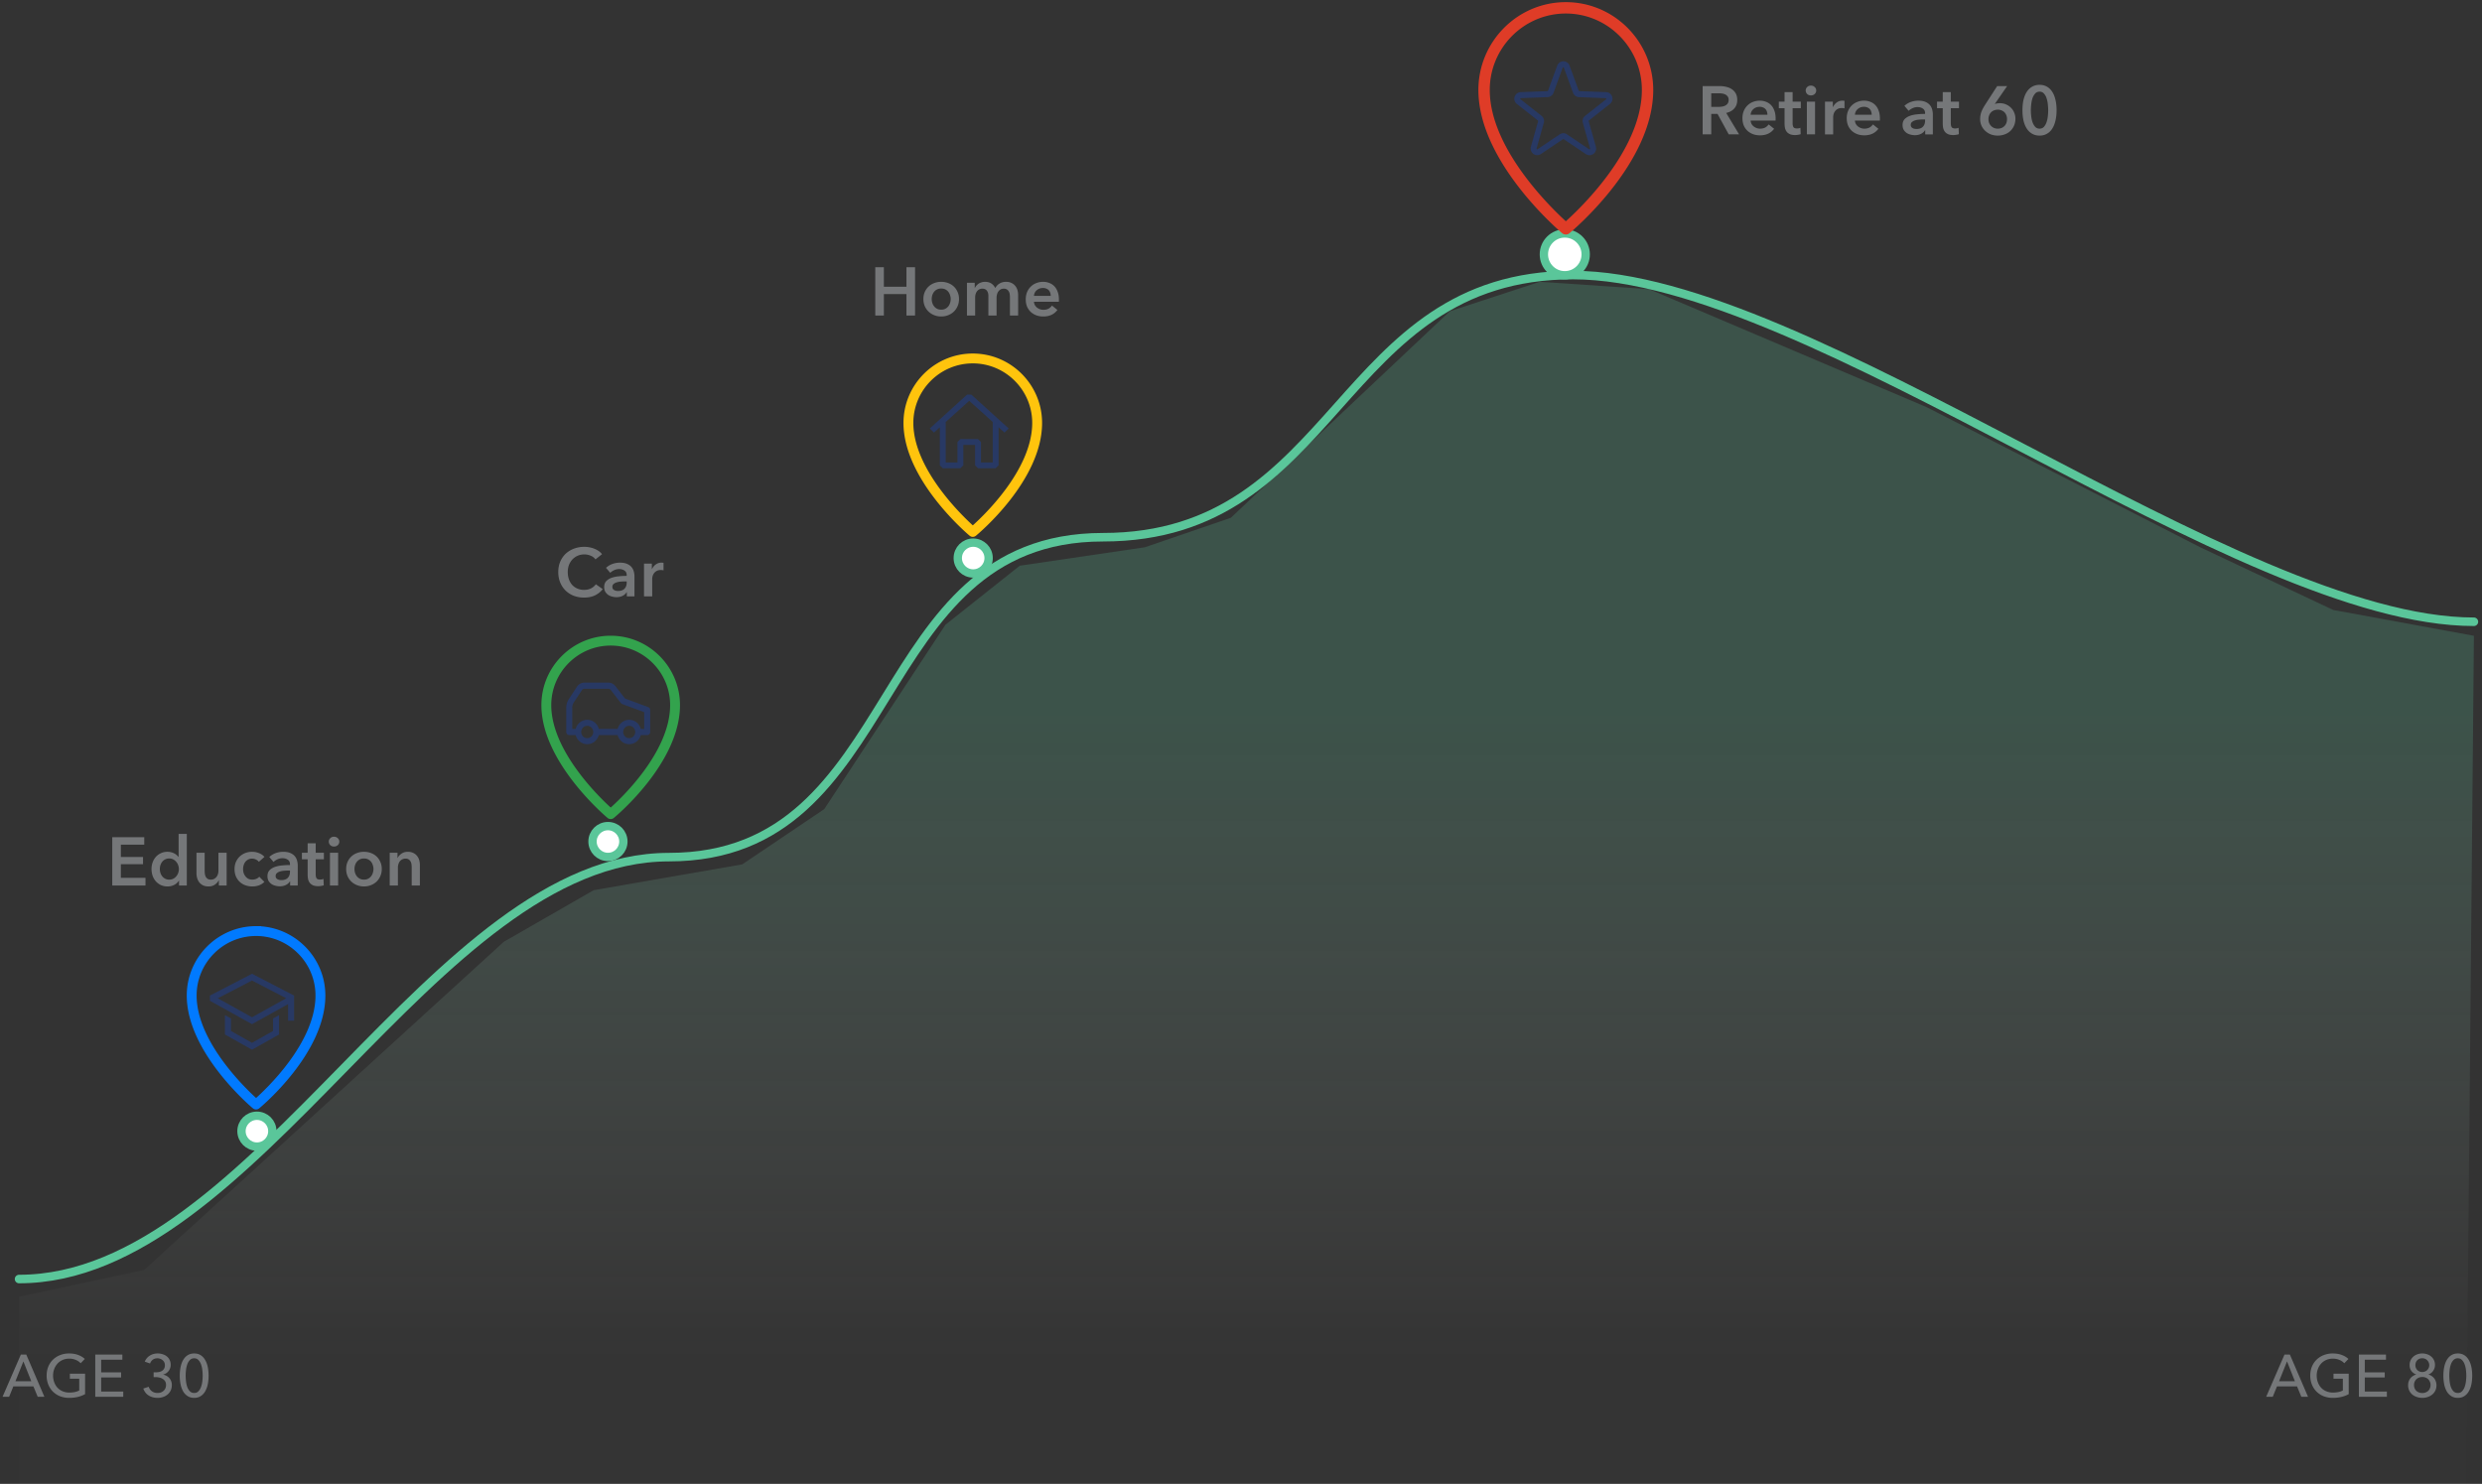 <svg viewBox="0 0 582 348" fill="none" xmlns="http://www.w3.org/2000/svg"><rect x="0" y="0" width="582" height="348" fill="#333333" stroke="none"/><path d="M399.253 20.185h3.936a6.79 6.79 0 011.552.176c.501.107.944.288 1.328.544.395.256.709.592.944 1.008.235.416.352.923.352 1.52 0 .822-.235 1.494-.704 2.016-.459.512-1.088.86-1.888 1.04l3.024 5.024h-2.432l-2.624-4.8h-1.472v4.8h-2.016V20.185zm3.664 4.88c.288 0 .576-.02.864-.064.288-.042.544-.122.768-.24.235-.117.427-.282.576-.496.149-.224.224-.506.224-.848 0-.309-.069-.56-.208-.752a1.526 1.526 0 00-.528-.48 2.215 2.215 0 00-.736-.24 4.97 4.97 0 00-.784-.064h-1.824v3.184h1.648zm11.523 1.84c0-.245-.037-.48-.112-.704a1.526 1.526 0 00-.32-.592 1.505 1.505 0 00-.576-.4 1.847 1.847 0 00-.8-.16c-.576 0-1.067.176-1.472.528-.395.342-.613.784-.656 1.328h3.936zm1.92.864v.256c0 .086-.005.171-.016.256h-5.84c.021.278.091.534.208.768.128.224.293.422.496.592.203.16.432.288.688.384.256.096.523.144.8.144.48 0 .885-.085 1.216-.256.331-.18.603-.426.816-.736l1.28 1.024c-.757 1.024-1.856 1.536-3.296 1.536-.597 0-1.147-.09-1.648-.272a4.089 4.089 0 01-1.312-.8 3.724 3.724 0 01-.864-1.248c-.203-.5-.304-1.066-.304-1.696 0-.618.101-1.178.304-1.68.213-.512.501-.944.864-1.296a3.69 3.69 0 011.28-.832 4.27 4.27 0 011.616-.304c.533 0 1.024.091 1.472.272.459.171.853.432 1.184.784.331.342.587.774.768 1.296.192.512.288 1.115.288 1.808zm.756-2.4v-1.536h1.344V21.61h1.888v2.224h1.92v1.536h-1.92v3.568c0 .342.058.624.176.848.128.224.405.336.832.336.128 0 .266-.01.416-.032.149-.032.282-.074.4-.128l.064 1.504a2.847 2.847 0 01-.608.144 3.762 3.762 0 01-.672.064c-.512 0-.928-.069-1.248-.208a2.059 2.059 0 01-.768-.592 2.413 2.413 0 01-.384-.864 5.552 5.552 0 01-.096-1.056V25.37h-1.344zm6.573-1.536h1.92v7.68h-1.92v-7.68zm-.272-2.608c0-.309.112-.576.336-.8.235-.234.528-.352.88-.352s.645.112.88.336c.245.214.368.486.368.816 0 .331-.123.608-.368.832-.235.214-.528.32-.88.32s-.645-.112-.88-.336a1.146 1.146 0 01-.336-.816zm4.521 2.608h1.84v1.28h.032c.214-.448.512-.81.896-1.088a2.235 2.235 0 011.584-.4c.086 0 .16.011.224.032v1.76a2.598 2.598 0 00-.336-.064 2.063 2.063 0 00-.256-.016c-.437 0-.789.08-1.056.24-.266.16-.474.352-.624.576-.149.224-.25.454-.304.688a2.7 2.7 0 00-.08.56v4.112h-1.92v-7.68zm10.955 3.072c0-.245-.037-.48-.112-.704a1.513 1.513 0 00-.32-.592 1.505 1.505 0 00-.576-.4 1.844 1.844 0 00-.8-.16c-.576 0-1.066.176-1.472.528-.394.342-.613.784-.656 1.328h3.936zm1.92.864v.256c0 .086-.005.171-.016.256h-5.84c.022.278.091.534.208.768.128.224.294.422.496.592.203.16.432.288.688.384.256.096.523.144.8.144.48 0 .886-.085 1.216-.256.331-.18.603-.426.816-.736l1.28 1.024c-.757 1.024-1.856 1.536-3.296 1.536-.597 0-1.146-.09-1.648-.272a4.1 4.1 0 01-1.312-.8 3.753 3.753 0 01-.864-1.248c-.202-.5-.304-1.066-.304-1.696 0-.618.102-1.178.304-1.68.214-.512.502-.944.864-1.296a3.7 3.7 0 011.28-.832 4.274 4.274 0 011.616-.304c.534 0 1.024.091 1.472.272.459.171.854.432 1.184.784.331.342.587.774.768 1.296.192.512.288 1.115.288 1.808zm10.628 2.768h-.048c-.192.342-.502.624-.928.848-.427.214-.912.32-1.456.32-.31 0-.635-.042-.976-.128a2.942 2.942 0 01-.928-.384 2.57 2.57 0 01-.704-.736c-.182-.309-.272-.688-.272-1.136 0-.576.16-1.034.48-1.376.33-.34.752-.602 1.264-.784a6.824 6.824 0 011.696-.352 18.173 18.173 0 011.84-.096v-.192c0-.48-.176-.832-.528-1.056-.342-.234-.752-.352-1.232-.352-.406 0-.795.086-1.168.256-.374.171-.683.38-.928.624l-.992-1.168a4.34 4.34 0 011.504-.912 5.222 5.222 0 011.744-.304c.682 0 1.242.096 1.68.288.448.192.8.443 1.056.752.256.31.432.656.528 1.04.106.384.16.768.16 1.152v4.672h-1.792v-.976zm-.032-2.528h-.432c-.31 0-.635.016-.976.048-.342.022-.656.08-.944.176a1.864 1.864 0 00-.72.384c-.192.16-.288.384-.288.672 0 .182.037.336.112.464.085.118.192.214.32.288.128.075.272.128.432.16.16.032.32.048.48.048.661 0 1.162-.176 1.504-.528.341-.352.512-.832.512-1.44v-.272zm2.8-2.64v-1.536h1.344V21.61h1.888v2.224h1.92v1.536h-1.92v3.568c0 .342.059.624.176.848.128.224.406.336.832.336.128 0 .267-.01.416-.032.15-.032.283-.074.4-.128l.064 1.504c-.17.064-.373.112-.608.144a3.745 3.745 0 01-.672.064c-.512 0-.928-.069-1.248-.208a2.059 2.059 0 01-.768-.592 2.448 2.448 0 01-.384-.864 5.552 5.552 0 01-.096-1.056V25.37h-1.344zm16.446-5.184l-2.896 4.192.016.016c.149-.064.336-.112.56-.144.235-.032.448-.048.64-.048.501 0 .971.096 1.408.288.437.182.821.438 1.152.768a3.3 3.3 0 01.768 1.152c.192.438.288.912.288 1.424 0 .598-.107 1.142-.32 1.632-.213.491-.507.912-.88 1.264a3.68 3.68 0 01-1.312.784 4.479 4.479 0 01-1.616.288 4.572 4.572 0 01-1.648-.288 4.167 4.167 0 01-1.312-.832 3.888 3.888 0 01-.88-1.232 3.902 3.902 0 01-.304-1.536c0-.32.027-.618.08-.896.053-.288.128-.56.224-.816.107-.266.229-.533.368-.8.149-.266.315-.544.496-.832l2.832-4.384h2.336zm-4.384 7.776c0 .3.048.582.144.848.107.267.256.502.448.704.192.203.421.363.688.48a2.2 2.2 0 00.896.176c.651 0 1.173-.202 1.568-.608.405-.416.608-.96.608-1.632 0-.32-.053-.613-.16-.88a1.822 1.822 0 00-.432-.704 2.02 2.02 0 00-.688-.448 2.05 2.05 0 00-.864-.176c-.32 0-.619.054-.896.16a1.996 1.996 0 00-1.152 1.168c-.107.278-.16.582-.16.912zm15.974-2.112c0 .918-.091 1.744-.272 2.48-.171.736-.427 1.36-.768 1.872a3.487 3.487 0 01-1.248 1.184c-.491.278-1.056.416-1.696.416-.64 0-1.211-.138-1.712-.416a3.605 3.605 0 01-1.264-1.184c-.342-.512-.603-1.136-.784-1.872-.171-.736-.256-1.562-.256-2.48 0-.917.085-1.744.256-2.48.181-.736.442-1.36.784-1.872a3.606 3.606 0 011.264-1.184c.501-.277 1.072-.416 1.712-.416.64 0 1.205.14 1.696.416.501.278.917.672 1.248 1.184.341.512.597 1.136.768 1.872.181.736.272 1.563.272 2.48zm-1.968 0c0-.394-.027-.842-.08-1.344a6.167 6.167 0 00-.288-1.424 2.99 2.99 0 00-.608-1.12 1.31 1.31 0 00-1.04-.464c-.438 0-.79.155-1.056.464a3.145 3.145 0 00-.624 1.12 7.432 7.432 0 00-.288 1.424c-.054.502-.08.95-.08 1.344 0 .395.026.843.08 1.344.053.502.149.971.288 1.408.149.438.357.811.624 1.12.266.3.618.448 1.056.448.426 0 .773-.149 1.04-.448.266-.309.469-.682.608-1.12.149-.437.245-.906.288-1.408.053-.5.08-.949.08-1.344z" fill="#757779"/><path opacity=".2" fill-rule="evenodd" clip-rule="evenodd" d="M4.465 304.096l29.332-6.252 84.33-76.964 21.082-12.107 34.831-6.053 19.249-12.972 28.416-43.238 17.415-13.836 29.332-4.324 20.166-6.918 51.331-48.427 21.082-6.918 25.665 1.73 65.08 27.672 64.164 32.861 31.165 14.701 32.998 6.053L578.27 348H4.466v-43.904z" fill="url(#paint0_linear)"/><path d="M2.138 327.584H.598l4.298-9.912h1.26l4.256 9.912H8.844l-1.008-2.436H3.132l-.994 2.436zm1.484-3.654h3.71l-1.848-4.648-1.862 4.648zm15.293-4.214a3.222 3.222 0 00-1.148-.784 3.873 3.873 0 00-1.54-.294c-.578 0-1.101.108-1.568.322-.466.206-.863.49-1.19.854a3.88 3.88 0 00-.756 1.274 4.335 4.335 0 00-.266 1.526c0 .551.089 1.069.266 1.554.178.486.43.91.756 1.274.327.355.728.635 1.204.84a3.978 3.978 0 001.596.308c.467 0 .896-.042 1.288-.126a3.744 3.744 0 001.022-.364v-2.758h-2.198v-1.176h3.57v4.802a7.17 7.17 0 01-1.708.644 8.515 8.515 0 01-2.016.224 5.903 5.903 0 01-2.142-.378 5.062 5.062 0 01-1.666-1.078 4.99 4.99 0 01-1.092-1.652 5.567 5.567 0 01-.392-2.114c0-.774.131-1.479.392-2.114.271-.644.64-1.19 1.106-1.638a5.06 5.06 0 011.68-1.064 5.713 5.713 0 012.1-.378c.794 0 1.498.117 2.114.35.626.234 1.144.546 1.554.938l-.966 1.008zm4.807 6.636h5.18v1.232h-6.566v-9.912h6.356v1.218h-4.97v2.968h4.676v1.19h-4.676v3.304zm12.3-4.508h.434c.28 0 .55-.023.812-.07.27-.056.509-.144.714-.266a1.44 1.44 0 00.49-.518c.13-.214.196-.48.196-.798 0-.252-.047-.476-.14-.672a1.442 1.442 0 00-.392-.518 1.665 1.665 0 00-.56-.322 1.72 1.72 0 00-.658-.126c-.42 0-.78.108-1.078.322-.29.215-.509.514-.658.896l-1.232-.434a2.907 2.907 0 011.162-1.4c.541-.345 1.162-.518 1.862-.518.41 0 .798.061 1.162.182.373.112.7.28.98.504.28.224.5.504.658.84.168.336.252.724.252 1.162 0 .28-.047.542-.14.784a2.156 2.156 0 01-.364.658c-.15.196-.331.364-.546.504-.215.14-.448.243-.7.308v.028c.29.056.555.154.798.294.252.14.467.318.644.532.177.206.317.444.42.714.103.271.154.565.154.882 0 .495-.093.934-.28 1.316a2.822 2.822 0 01-.742.938 3.239 3.239 0 01-1.064.574 3.945 3.945 0 01-1.232.196c-.784 0-1.475-.177-2.072-.532-.597-.354-1.031-.905-1.302-1.652l1.26-.42c.15.43.401.78.756 1.05.364.271.807.406 1.33.406.252 0 .495-.037.728-.112a1.98 1.98 0 00.644-.364c.187-.158.336-.354.448-.588.112-.233.168-.508.168-.826 0-.345-.075-.634-.224-.868a1.693 1.693 0 00-.588-.56 2.23 2.23 0 00-.798-.308 4.14 4.14 0 00-.882-.098h-.42v-1.12zm9.516-4.424c.588 0 1.092.136 1.512.406.43.271.78.644 1.05 1.12.28.467.486 1.018.616 1.652.13.635.196 1.312.196 2.03 0 .728-.065 1.41-.196 2.044a5.417 5.417 0 01-.616 1.652c-.27.467-.62.836-1.05 1.106-.42.271-.924.406-1.512.406s-1.096-.135-1.526-.406a3.26 3.26 0 01-1.064-1.106 5.66 5.66 0 01-.602-1.652 10.123 10.123 0 01-.196-2.044c0-.718.066-1.395.196-2.03.13-.634.332-1.185.602-1.652.28-.476.635-.849 1.064-1.12.43-.27.938-.406 1.526-.406zm0 1.134c-.41 0-.746.136-1.008.406a2.72 2.72 0 00-.616 1.008 6.19 6.19 0 00-.294 1.316c-.056.476-.084.924-.084 1.344 0 .42.028.868.084 1.344.056.476.154.915.294 1.316.15.402.355.738.616 1.008.261.262.597.392 1.008.392.402 0 .728-.13.98-.392.261-.27.467-.606.616-1.008.15-.401.252-.84.308-1.316.056-.476.084-.924.084-1.344 0-.42-.028-.868-.084-1.344a5.669 5.669 0 00-.308-1.316 2.72 2.72 0 00-.616-1.008c-.252-.27-.578-.406-.98-.406zM532.932 327.584h-1.54l4.298-9.912h1.26l4.256 9.912h-1.568l-1.008-2.436h-4.704l-.994 2.436zm1.484-3.654h3.71l-1.848-4.648-1.862 4.648zm15.293-4.214a3.213 3.213 0 00-1.148-.784 3.87 3.87 0 00-1.54-.294c-.578 0-1.101.108-1.568.322-.466.206-.863.49-1.19.854a3.905 3.905 0 00-.756 1.274 4.345 4.345 0 00-.266 1.526c0 .551.089 1.069.266 1.554.178.486.43.91.756 1.274.327.355.728.635 1.204.84a3.978 3.978 0 001.596.308 6.15 6.15 0 001.288-.126 3.74 3.74 0 001.022-.364v-2.758h-2.198v-1.176h3.57v4.802a7.159 7.159 0 01-1.708.644 8.515 8.515 0 01-2.016.224 5.909 5.909 0 01-2.142-.378 5.066 5.066 0 01-1.666-1.078 5.012 5.012 0 01-1.092-1.652 5.574 5.574 0 01-.392-2.114c0-.774.131-1.479.392-2.114.271-.644.64-1.19 1.106-1.638a5.06 5.06 0 011.68-1.064 5.713 5.713 0 012.1-.378c.794 0 1.498.117 2.114.35.626.234 1.144.546 1.554.938l-.966 1.008zm4.807 6.636h5.18v1.232h-6.566v-9.912h6.356v1.218h-4.97v2.968h4.676v1.19h-4.676v3.304zm14.932-3.99c.261.066.504.178.728.336.233.15.434.332.602.546.168.215.299.462.392.742.103.28.154.579.154.896 0 .467-.089.882-.266 1.246a2.71 2.71 0 01-.728.924 3.088 3.088 0 01-1.05.574c-.401.14-.826.21-1.274.21-.448 0-.877-.07-1.288-.21a3.243 3.243 0 01-1.064-.574 2.785 2.785 0 01-.714-.924 2.813 2.813 0 01-.266-1.246c0-.326.047-.63.14-.91.103-.28.238-.527.406-.742a2.5 2.5 0 01.602-.532c.233-.149.476-.261.728-.336v-.028a2.33 2.33 0 01-1.106-.812c-.28-.382-.42-.849-.42-1.4a2.556 2.556 0 01.882-1.96c.271-.242.583-.424.938-.546.364-.13.751-.196 1.162-.196.401 0 .784.066 1.148.196.364.122.677.299.938.532a2.497 2.497 0 01.882 1.946c0 .542-.145 1.013-.434 1.414-.28.402-.644.677-1.092.826v.028zm-3.066-2.198c0 .224.037.434.112.63.084.196.196.369.336.518.149.14.322.252.518.336a1.72 1.72 0 001.288 0c.196-.084.369-.196.518-.336a1.64 1.64 0 00.35-.518c.084-.196.126-.406.126-.63 0-.233-.047-.448-.14-.644a1.46 1.46 0 00-.35-.518 1.338 1.338 0 00-.504-.336 1.72 1.72 0 00-1.288 0 1.466 1.466 0 00-.518.336c-.14.14-.252.313-.336.518a1.789 1.789 0 00-.112.644zm-.322 4.648c0 .28.047.537.14.77.093.234.224.434.392.602.177.159.383.285.616.378.243.094.509.14.798.14.28 0 .537-.046.77-.14a1.84 1.84 0 00.616-.378c.168-.168.299-.368.392-.602.103-.233.154-.49.154-.77 0-.27-.051-.518-.154-.742a1.768 1.768 0 00-.392-.602 1.749 1.749 0 00-.616-.392 2.06 2.06 0 00-.77-.14c-.28 0-.541.047-.784.14a1.938 1.938 0 00-.616.392 1.964 1.964 0 00-.406.602 1.92 1.92 0 00-.14.742zm10.272-7.392c.588 0 1.092.136 1.512.406.429.271.779.644 1.05 1.12.28.467.485 1.018.616 1.652.131.635.196 1.312.196 2.03 0 .728-.065 1.41-.196 2.044a5.425 5.425 0 01-.616 1.652 3.144 3.144 0 01-1.05 1.106c-.42.271-.924.406-1.512.406s-1.097-.135-1.526-.406a3.263 3.263 0 01-1.064-1.106 5.66 5.66 0 01-.602-1.652 10.101 10.101 0 01-.196-2.044c0-.718.065-1.395.196-2.03.131-.634.331-1.185.602-1.652.28-.476.635-.849 1.064-1.12.429-.27.938-.406 1.526-.406zm0 1.134c-.411 0-.747.136-1.008.406a2.72 2.72 0 00-.616 1.008 6.19 6.19 0 00-.294 1.316c-.056.476-.084.924-.084 1.344 0 .42.028.868.084 1.344.056.476.154.915.294 1.316.149.402.355.738.616 1.008.261.262.597.392 1.008.392.401 0 .728-.13.98-.392.261-.27.467-.606.616-1.008.149-.401.252-.84.308-1.316.056-.476.084-.924.084-1.344 0-.42-.028-.868-.084-1.344a5.684 5.684 0 00-.308-1.316 2.72 2.72 0 00-.616-1.008c-.252-.27-.579-.406-.98-.406z" fill="#757779"/><path d="M4.466 299.965c55.47 0 96.919-98.946 152.39-98.946 55.471 0 46.275-75.025 101.746-75.025s54.787-61.482 110.258-61.482 155.772 81.307 211.243 81.307" stroke="#5AC69A" stroke-width="2" stroke-linecap="round"/><path d="M143.2 149.593c-8.685 0-15.75 7.079-15.75 15.778 0 13.029 14.701 25.539 15.327 26.065a.652.652 0 00.84.005c.626-.517 15.332-12.812 15.332-26.07 0-8.699-7.065-15.778-15.749-15.778zm.002 40.473c-2.416-2.159-14.439-13.464-14.439-24.695 0-7.977 6.477-14.466 14.437-14.466 7.96 0 14.437 6.489 14.437 14.466 0 11.421-12.012 22.565-14.435 24.695z" fill="#33A34D" stroke="#33A34D"/><circle cx="142.557" cy="197.358" r="3.617" fill="#fff" stroke="#5AC69A" stroke-width="1.955"/><path d="M152.002 165.838l-5.435-2.012-2.278-2.938a2.122 2.122 0 00-.729-.586 2.051 2.051 0 00-.902-.21h-5.625c-.343.002-.681.09-.983.257a2.136 2.136 0 00-.754.698l-1.905 2.895a3.69 3.69 0 00-.612 2.019v5.709c0 .192.074.376.206.512a.693.693 0 00.497.212h1.505a2.898 2.898 0 001.006 1.54 2.76 2.76 0 001.708.595 2.76 2.76 0 001.708-.595 2.898 2.898 0 001.006-1.54h4.415a2.903 2.903 0 001.006 1.54 2.762 2.762 0 001.708.595c.618 0 1.218-.209 1.708-.595a2.898 2.898 0 001.006-1.54h1.505a.693.693 0 00.497-.212.735.735 0 00.206-.512v-5.152a.74.74 0 00-.128-.416.704.704 0 00-.336-.264zm-14.301 7.279a1.37 1.37 0 01-.781-.244 1.432 1.432 0 01-.518-.649 1.483 1.483 0 01.305-1.577 1.371 1.371 0 011.532-.314c.257.11.477.295.631.533.155.238.237.518.237.804 0 .384-.148.752-.412 1.023a1.382 1.382 0 01-.994.424zm9.843 0a1.37 1.37 0 01-.781-.244 1.446 1.446 0 01-.518-.649 1.491 1.491 0 01-.08-.836c.054-.281.188-.539.385-.741.197-.203.447-.34.72-.396a1.37 1.37 0 01.812.082c.257.11.477.295.631.533.155.238.237.518.237.804 0 .384-.148.752-.411 1.023a1.386 1.386 0 01-.995.424zm3.516-2.17h-.802a2.896 2.896 0 00-1.006-1.541 2.758 2.758 0 00-1.708-.595c-.617 0-1.217.209-1.708.595-.49.386-.844.927-1.006 1.541h-4.415a2.896 2.896 0 00-1.006-1.541 2.76 2.76 0 00-1.708-.595 2.76 2.76 0 00-1.708.595 2.896 2.896 0 00-1.006 1.541h-.802v-4.986c0-.436.128-.863.366-1.223l1.905-2.895a.722.722 0 01.256-.226.68.68 0 01.328-.077h5.625a.704.704 0 01.541.26l2.391 3.09a.764.764 0 00.309.231l5.154 1.904v3.922z" fill="#283964"/><path d="M60.042 217.702c-8.684 0-15.749 7.08-15.749 15.779 0 13.028 14.7 25.538 15.327 26.065a.656.656 0 00.84.005c.626-.517 15.332-12.812 15.332-26.07 0-8.699-7.065-15.779-15.75-15.779zm.003 40.474c-2.416-2.159-14.44-13.465-14.44-24.695 0-7.977 6.477-14.466 14.437-14.466 7.96 0 14.437 6.489 14.437 14.466 0 11.42-12.011 22.564-14.434 24.695z" fill="#017AFF" stroke="#017AFF"/><path d="M64.026 241.791l-4.933 2.775-4.933-2.775v-2.932l-1.41-.783v4.539l6.343 3.568 6.343-3.568v-4.539l-1.41.783v2.932z" fill="#283964"/><path d="M59.093 228.371l-9.867 5.116v1.222l9.867 5.481 8.457-4.698v3.892h1.41v-5.897l-9.867-5.116zm7.048 6.291l-1.41.784-5.638 3.132-5.638-3.132-1.41-.784-.977-.542 8.025-4.161 8.025 4.161-.977.542z" fill="#283964"/><circle cx="60.243" cy="265.288" r="3.617" fill="#fff" stroke="#5AC69A" stroke-width="1.955"/><path d="M205.242 62.672h2.016v4.576h5.296v-4.576h2.016V74h-2.016v-5.024h-5.296V74h-2.016V62.672zm11.285 7.456c0-.608.106-1.157.32-1.648a3.94 3.94 0 01.896-1.28 3.911 3.911 0 011.328-.816 4.61 4.61 0 011.632-.288c.576 0 1.12.096 1.632.288a3.92 3.92 0 011.328.816c.373.352.666.779.88 1.28.224.49.336 1.04.336 1.648 0 .608-.112 1.163-.336 1.664a3.945 3.945 0 01-.88 1.296c-.374.352-.816.63-1.328.832a4.393 4.393 0 01-1.632.304c-.576 0-1.12-.101-1.632-.304a4.123 4.123 0 01-1.328-.832 4.13 4.13 0 01-.896-1.296 4.196 4.196 0 01-.32-1.664zm1.952 0c0 .299.042.597.128.896.096.299.234.565.416.8.181.235.41.427.688.576.277.15.608.224.992.224s.714-.075.992-.224c.277-.15.506-.341.688-.576.181-.235.314-.501.4-.8.096-.299.144-.597.144-.896 0-.299-.048-.592-.144-.88a2.369 2.369 0 00-.4-.8 1.976 1.976 0 00-.688-.56c-.278-.15-.608-.224-.992-.224s-.715.075-.992.224a1.958 1.958 0 00-.688.56 2.58 2.58 0 00-.416.8 3.058 3.058 0 00-.128.88zm17.429-4.032c.501 0 .928.09 1.28.272.363.17.656.4.88.688.235.288.405.619.512.992.107.373.16.757.16 1.152V74h-1.92v-4.256c0-.224-.016-.459-.048-.704a1.817 1.817 0 00-.208-.656 1.337 1.337 0 00-.448-.496c-.181-.128-.427-.192-.736-.192-.299 0-.555.064-.768.192a1.684 1.684 0 00-.528.496c-.139.203-.24.432-.304.688-.064.245-.096.49-.096.736V74h-1.92v-4.64c0-.48-.117-.875-.352-1.184-.224-.32-.581-.48-1.072-.48-.288 0-.539.064-.752.192a1.589 1.589 0 00-.528.464 2.44 2.44 0 00-.304.672 2.967 2.967 0 00-.096.752V74h-1.92v-7.68h1.824v1.232h.032c.085-.192.197-.373.336-.544.149-.17.32-.325.512-.464.203-.139.432-.245.688-.32.256-.085.539-.128.848-.128.597 0 1.093.133 1.488.4s.699.619.912 1.056c.256-.47.597-.827 1.024-1.072.427-.256.928-.384 1.504-.384zm10.475 3.296c0-.245-.038-.48-.112-.704a1.526 1.526 0 00-.32-.592 1.52 1.52 0 00-.576-.4 1.846 1.846 0 00-.8-.16c-.576 0-1.067.176-1.472.528-.395.341-.614.784-.656 1.328h3.936zm1.92.864v.256a2.2 2.2 0 01-.016.256h-5.84c.021.277.09.533.208.768.128.224.293.421.496.592.202.16.432.288.688.384.256.096.522.144.8.144.48 0 .885-.085 1.216-.256.33-.181.602-.427.816-.736l1.28 1.024c-.758 1.024-1.856 1.536-3.296 1.536a4.81 4.81 0 01-1.648-.272 4.08 4.08 0 01-1.312-.8 3.724 3.724 0 01-.864-1.248c-.203-.501-.304-1.067-.304-1.696 0-.619.101-1.179.304-1.68.213-.512.501-.944.864-1.296a3.68 3.68 0 011.28-.832 4.269 4.269 0 011.616-.304c.533 0 1.024.09 1.472.272.458.17.853.432 1.184.784.33.341.586.773.768 1.296.192.512.288 1.115.288 1.808zM139.629 131.188a2.53 2.53 0 00-1.168-.88 3.775 3.775 0 00-1.408-.288c-.587 0-1.12.107-1.6.32-.48.213-.896.507-1.248.88a4.096 4.096 0 00-.8 1.312 4.769 4.769 0 00-.272 1.632c0 .619.091 1.184.272 1.696.181.512.437.955.768 1.328.341.363.747.645 1.216.848a3.95 3.95 0 001.584.304c.608 0 1.147-.117 1.616-.352a3.229 3.229 0 001.136-.96l1.616 1.136a5.262 5.262 0 01-1.84 1.472c-.725.341-1.573.512-2.544.512a6.75 6.75 0 01-2.448-.432 5.8 5.8 0 01-1.904-1.232 5.727 5.727 0 01-1.248-1.888c-.299-.736-.448-1.547-.448-2.432 0-.907.155-1.723.464-2.448a5.6 5.6 0 011.296-1.872 5.837 5.837 0 011.952-1.184 6.939 6.939 0 012.432-.416c.363 0 .741.037 1.136.112.395.064.773.171 1.136.32.363.139.704.315 1.024.528.32.213.592.469.816.768l-1.536 1.216zm7.355 7.696h-.048c-.192.341-.501.624-.928.848-.426.213-.912.32-1.456.32-.309 0-.634-.043-.976-.128a2.97 2.97 0 01-.928-.384 2.579 2.579 0 01-.704-.736c-.181-.309-.272-.688-.272-1.136 0-.576.16-1.035.48-1.376a3.227 3.227 0 011.264-.784 6.83 6.83 0 011.696-.352c.63-.064 1.243-.096 1.84-.096v-.192c0-.48-.176-.832-.528-1.056-.341-.235-.752-.352-1.232-.352-.405 0-.794.085-1.168.256a3.17 3.17 0 00-.928.624l-.992-1.168a4.367 4.367 0 011.504-.912 5.216 5.216 0 011.744-.304c.683 0 1.243.096 1.68.288.448.192.8.443 1.056.752a2.6 2.6 0 01.528 1.04c.107.384.16.768.16 1.152v4.672h-1.792v-.976zm-.032-2.528h-.432c-.309 0-.634.016-.976.048-.341.021-.656.08-.944.176a1.853 1.853 0 00-.72.384c-.192.16-.288.384-.288.672 0 .181.038.336.112.464.086.117.192.213.32.288.128.075.272.128.432.16.16.032.32.048.48.048.662 0 1.163-.176 1.504-.528.342-.352.512-.832.512-1.44v-.272zm4.061-4.176h1.84v1.28h.032c.213-.448.512-.811.896-1.088a2.237 2.237 0 011.584-.4.72.72 0 01.224.032v1.76a2.65 2.65 0 00-.336-.064 2 2 0 00-.256-.016c-.437 0-.789.08-1.056.24-.267.16-.475.352-.624.576a2.06 2.06 0 00-.304.688 2.7 2.7 0 00-.08.56v4.112h-1.92v-7.68zM26.324 196.342h7.504v1.76H28.34v2.88h5.2v1.696h-5.2v3.2h5.776v1.792h-7.792v-11.328zm17.478 11.328h-1.824v-1.152h-.032c-.267.448-.64.789-1.12 1.024-.47.235-.976.352-1.52.352a3.792 3.792 0 01-1.584-.32 3.896 3.896 0 01-1.184-.88 4.211 4.211 0 01-.752-1.296 4.933 4.933 0 01-.256-1.6c0-.565.09-1.093.272-1.584.181-.491.437-.917.768-1.28.33-.363.725-.645 1.184-.848.459-.213.96-.32 1.504-.32.352 0 .667.043.944.128.277.075.517.171.72.288.213.117.395.245.544.384.15.139.272.272.368.4h.048v-5.392h1.92v12.096zm-6.32-3.872c0 .299.043.597.128.896.096.299.235.565.416.8a2.033 2.033 0 001.664.8c.352 0 .667-.069.944-.208.277-.149.512-.341.704-.576.203-.235.352-.496.448-.784.107-.299.16-.597.16-.896 0-.299-.053-.597-.16-.896a2.277 2.277 0 00-.448-.8 2.309 2.309 0 00-.704-.576 1.963 1.963 0 00-.944-.224c-.373 0-.699.075-.976.224a1.968 1.968 0 00-.688.56c-.181.235-.32.501-.416.8a3.081 3.081 0 00-.128.88zm15.66 3.872H51.32v-1.232h-.032c-.171.384-.47.725-.896 1.024-.416.288-.912.432-1.488.432-.502 0-.934-.085-1.296-.256a2.727 2.727 0 01-.88-.704 2.893 2.893 0 01-.496-.992 4.168 4.168 0 01-.16-1.152v-4.8h1.92v4.256c0 .224.016.459.048.704.032.245.101.469.208.672.106.192.25.352.432.48.192.128.442.192.752.192.298 0 .56-.059.784-.176.234-.128.421-.288.56-.48.149-.192.261-.411.336-.656.074-.256.112-.512.112-.768v-4.224h1.92v7.68zm7.553-5.552c-.15-.213-.373-.389-.672-.528a2.024 2.024 0 00-.912-.224 1.87 1.87 0 00-.928.224 2.01 2.01 0 00-.672.56c-.17.235-.299.501-.384.8a3.078 3.078 0 00-.128.88c0 .299.043.597.128.896.096.288.235.549.416.784s.406.427.672.576c.277.139.597.208.96.208.299 0 .598-.059.896-.176.299-.117.539-.288.72-.512l1.2 1.216c-.32.341-.73.608-1.232.8a4.589 4.589 0 01-1.6.272 4.812 4.812 0 01-1.616-.272 3.908 3.908 0 01-1.328-.8 3.953 3.953 0 01-.896-1.28c-.213-.501-.32-1.072-.32-1.712 0-.619.107-1.179.32-1.68.224-.501.523-.928.896-1.28a3.987 3.987 0 011.296-.816 4.435 4.435 0 011.6-.288c.566 0 1.11.107 1.632.32.533.213.955.507 1.264.88l-1.312 1.152zm7.333 4.576h-.048c-.192.341-.502.624-.928.848-.427.213-.912.32-1.456.32-.31 0-.635-.043-.976-.128a2.964 2.964 0 01-.928-.384 2.574 2.574 0 01-.704-.736c-.182-.309-.272-.688-.272-1.136 0-.576.16-1.035.48-1.376.33-.341.752-.603 1.264-.784a6.823 6.823 0 011.696-.352c.629-.064 1.242-.096 1.84-.096v-.192c0-.48-.176-.832-.528-1.056-.342-.235-.752-.352-1.232-.352-.406 0-.795.085-1.168.256a3.156 3.156 0 00-.928.624l-.992-1.168a4.357 4.357 0 011.504-.912 5.213 5.213 0 011.744-.304c.682 0 1.242.096 1.68.288.448.192.8.443 1.056.752a2.6 2.6 0 01.528 1.04c.106.384.16.768.16 1.152v4.672h-1.792v-.976zm-.032-2.528h-.432c-.31 0-.635.016-.976.048-.342.021-.656.08-.944.176a1.853 1.853 0 00-.72.384c-.192.16-.288.384-.288.672 0 .181.037.336.112.464.085.117.192.213.32.288.128.075.272.128.432.16.16.032.32.048.48.048.661 0 1.162-.176 1.504-.528.341-.352.512-.832.512-1.44v-.272zm2.8-2.64v-1.536h1.344v-2.224h1.888v2.224h1.92v1.536h-1.92v3.568c0 .341.059.624.176.848.128.224.406.336.832.336.128 0 .267-.011.416-.032.15-.032.283-.075.4-.128l.064 1.504c-.17.064-.373.112-.608.144a3.73 3.73 0 01-.672.064c-.512 0-.928-.069-1.248-.208a2.06 2.06 0 01-.768-.592 2.437 2.437 0 01-.384-.864 5.558 5.558 0 01-.096-1.056v-3.584h-1.344zm6.574-1.536h1.92v7.68h-1.92v-7.68zm-.272-2.608c0-.309.112-.576.336-.8.234-.235.528-.352.88-.352s.645.112.88.336c.245.213.368.485.368.816 0 .331-.123.608-.368.832-.235.213-.528.32-.88.32s-.645-.112-.88-.336a1.147 1.147 0 01-.336-.816zm4.073 6.416c0-.608.107-1.157.32-1.648.224-.501.523-.928.896-1.28a3.915 3.915 0 011.328-.816 4.61 4.61 0 011.632-.288c.576 0 1.12.096 1.632.288.512.192.955.464 1.328.816.373.352.667.779.88 1.28.224.491.336 1.04.336 1.648 0 .608-.112 1.163-.336 1.664a3.935 3.935 0 01-.88 1.296 4.131 4.131 0 01-1.328.832 4.387 4.387 0 01-1.632.304c-.576 0-1.12-.101-1.632-.304a4.132 4.132 0 01-1.328-.832 4.148 4.148 0 01-.896-1.296 4.207 4.207 0 01-.32-1.664zm1.952 0c0 .299.043.597.128.896.096.299.235.565.416.8.181.235.41.427.688.576.277.149.608.224.992.224s.715-.075.992-.224c.277-.149.507-.341.688-.576.181-.235.315-.501.4-.8.096-.299.144-.597.144-.896 0-.299-.048-.592-.144-.88a2.349 2.349 0 00-.4-.8 1.966 1.966 0 00-.688-.56c-.277-.149-.608-.224-.992-.224s-.715.075-.992.224a1.968 1.968 0 00-.688.56c-.181.235-.32.501-.416.8a3.081 3.081 0 00-.128.88zm8.262-3.808h1.824v1.232h.032c.17-.384.464-.72.88-1.008.426-.299.928-.448 1.504-.448.501 0 .928.091 1.28.272.362.171.656.4.88.688.234.288.405.619.512.992.106.373.16.757.16 1.152v4.8h-1.92v-4.256c0-.224-.016-.459-.048-.704a1.827 1.827 0 00-.208-.656 1.332 1.332 0 00-.448-.496c-.182-.128-.427-.192-.736-.192-.31 0-.576.064-.8.192-.224.117-.411.272-.56.464a2.177 2.177 0 00-.32.672 2.566 2.566 0 00-.112.752v4.224h-1.92v-7.68z" fill="#757779"/><path d="M228.106 83.411c-8.684 0-15.749 7.08-15.749 15.779 0 13.028 14.7 25.538 15.326 26.065a.658.658 0 00.419.156.658.658 0 00.421-.151c.626-.517 15.332-12.812 15.332-26.07 0-8.7-7.065-15.779-15.749-15.779zm.003 40.474c-2.417-2.159-14.44-13.465-14.44-24.695 0-7.977 6.477-14.466 14.437-14.466 7.96 0 14.437 6.489 14.437 14.466 0 11.42-12.012 22.564-14.434 24.695z" fill="#FFC40D" stroke="#FFC40D"/><circle cx="228.204" cy="130.879" r="3.617" fill="#fff" stroke="#5AC69A" stroke-width="1.955"/><path fill-rule="evenodd" clip-rule="evenodd" d="M227.766 92.548l8.761 7.936-.978.971-1.391-1.253v8.929l-.689.684h-4.132l-.689-.684v-4.789h-2.755v4.789l-.689.684h-4.133l-.688-.684v-8.918l-1.378 1.242-.978-.971 8.747-7.936h.992zm-6.006 6.421v9.478h2.755v-4.789l.689-.684h4.133l.688.684v4.789h2.755v-9.486L227.27 94l-5.51 4.97z" fill="#283964"/><circle cx="366.925" cy="59.653" r="4.904" fill="#fff" stroke="#5AC69A" stroke-width="1.955"/><path d="M367.165 1c-11.029 0-20 9.019-20 20.101 0 16.599 18.668 32.536 19.463 33.207a.828.828 0 001.067.007c.795-.66 19.47-16.323 19.47-33.214 0-11.082-8.972-20.101-20-20.101zm.003 51.562c-3.068-2.75-18.337-17.153-18.337-31.46 0-10.163 8.225-18.43 18.334-18.43 10.108 0 18.333 8.267 18.333 18.43 0 14.55-15.253 28.747-18.33 31.46z" fill="#DF3C27" stroke="#DF3C27"/><g clip-path="url(#clip0)"><path d="M372.713 36.391c-.306 0-.606-.092-.861-.265l-5.18-3.483a.154.154 0 00-.174 0l-5.18 3.483a1.54 1.54 0 01-2.306-.76 1.55 1.55 0 01-.042-.919l1.702-6.019a.16.16 0 00-.056-.167l-4.903-3.867a1.547 1.547 0 01-.546-1.715 1.546 1.546 0 011.442-1.071l6.25-.237a.16.16 0 00.139-.105l2.153-5.873a1.544 1.544 0 011.448-1.015 1.537 1.537 0 011.448 1.015l2.153 5.873c.01.03.029.055.054.073.024.019.054.03.084.032l6.25.237a1.54 1.54 0 011.443 1.071 1.548 1.548 0 01-.547 1.715l-4.903 3.867a.153.153 0 00-.055.167l1.701 6.02a1.56 1.56 0 01-.278 1.346 1.551 1.551 0 01-1.236.597zm-6.125-5.17c.308.01.606.112.855.293l5.18 3.484a.15.15 0 00.183.001.154.154 0 00.053-.175l-1.701-6.02a1.536 1.536 0 01.535-1.637l4.902-3.867a.15.15 0 00.057-.076.15.15 0 00-.056-.174.149.149 0 00-.091-.028l-6.25-.237a1.54 1.54 0 01-1.389-1.017l-2.153-5.873a.152.152 0 00-.291 0l-2.132 5.866a1.538 1.538 0 01-1.389 1.017l-6.25.237a.15.15 0 00-.091.028.152.152 0 00-.056.174.15.15 0 00.057.077l4.909 3.873a1.545 1.545 0 01.535 1.637l-1.694 6.02a.141.141 0 000 .093c.01.03.029.056.055.074a.138.138 0 00.181 0l5.18-3.484c.254-.168.551-.258.854-.257l.007-.028z" fill="#283964"/></g><defs><linearGradient id="paint0_linear" x1="-28.215" y1="41.951" x2="-28.215" y2="320.608" gradientUnits="userSpaceOnUse"><stop stop-color="#61D3A5"/><stop offset=".447" stop-color="#61D3A5"/><stop offset="1" stop-color="#fff" stop-opacity=".01"/></linearGradient><clipPath id="clip0"><path fill="#fff" transform="translate(353.832 12.704)" d="M0 0h25v25.081H0z"/></clipPath></defs></svg>